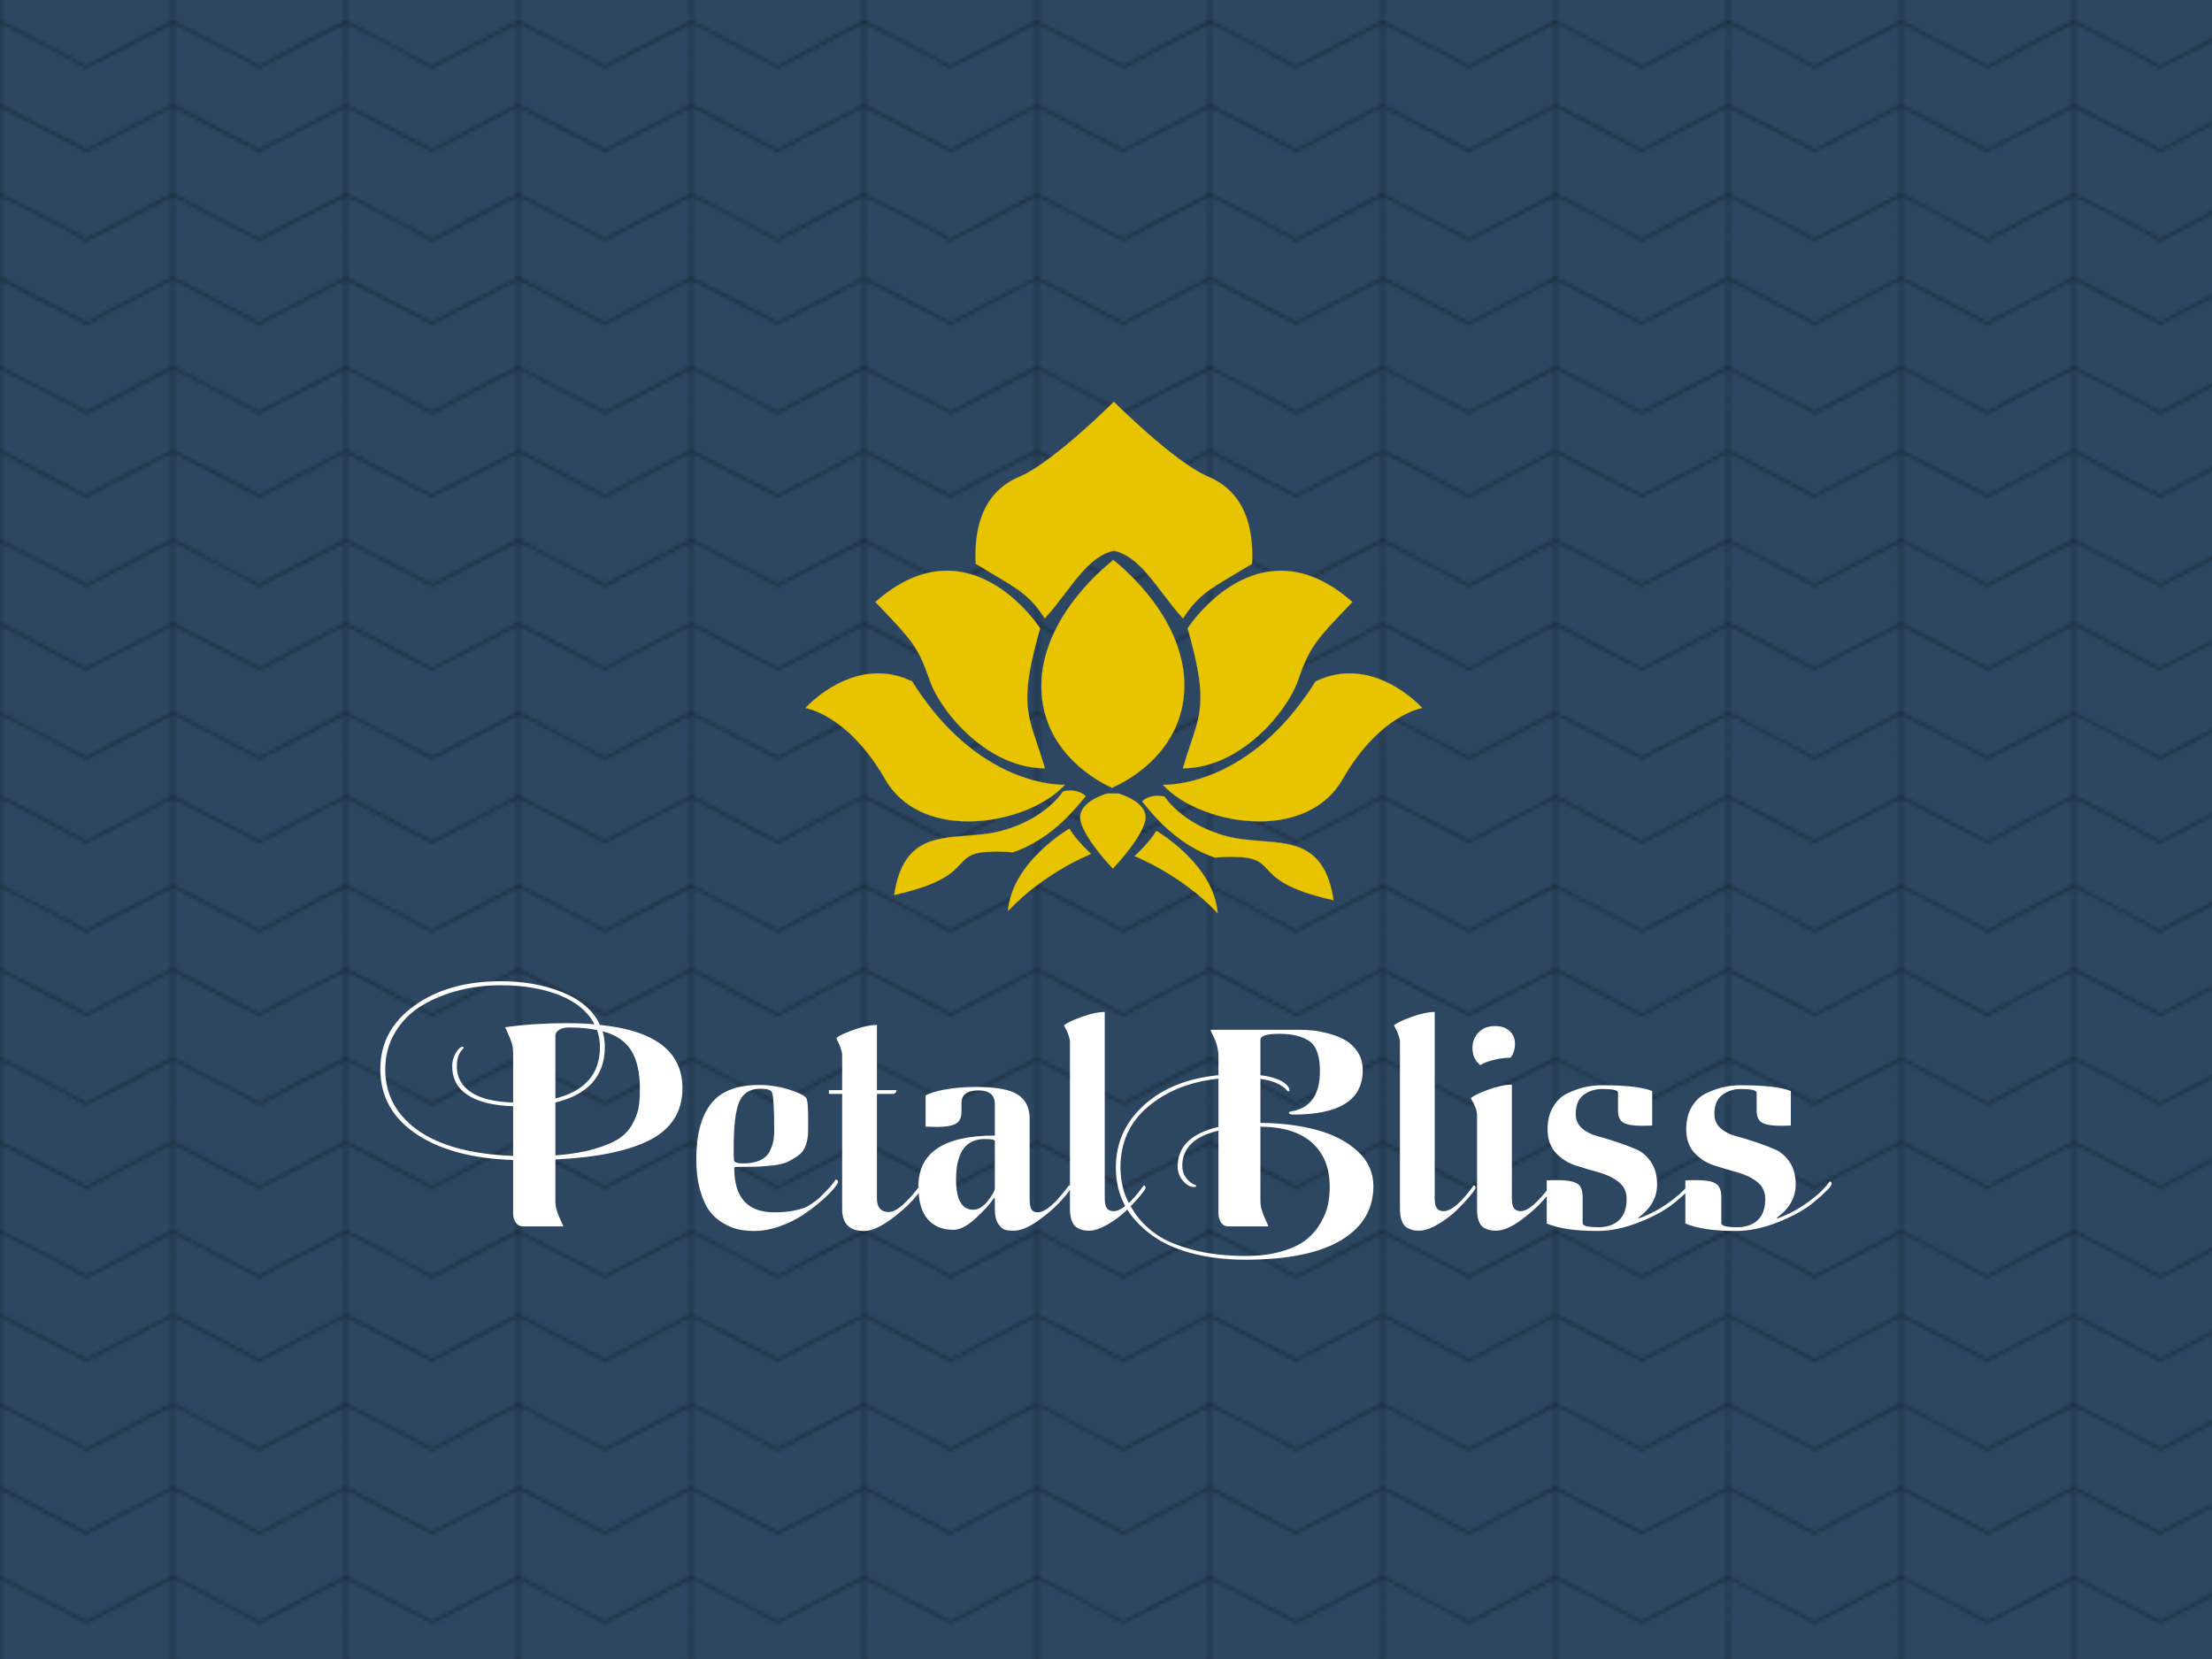 <svg version="1.1" xmlns="http://www.w3.org/2000/svg" xmlns:xlink="http://www.w3.org/1999/xlink" xmlns:i="http://ns.adobe.com/AdobeIllustrator/10.0/" xmlns:sketch="http://www.bohemiancoding.com/sketch/ns" viewBox="0 0 640 480" xml:space="preserve" preserveAspectRatio="xMidYMid meet" class="">{{text2Gradient}}<rect x="0px" y="0px" width="100%" height="100%" fill="#2d4762"></rect><defs><pattern id="pattern_1502_ughB1566_n2ot4732" x="0" y="0" width="50" height="50" patternUnits="userSpaceOnUse" patternTransform="rotate(0) scale(1.0)">
<path fill="#1b2a3a" d="M50,0h-0.3v6.1h0v0l-8.9,4.6L25,19l-10.7-5.6l-5-2.6L0.3,6.1v0h0V0H0v50h0.3V31l13.9,7.3L25,43.9L49.7,31v19
	H50V0z M49.7,30.3L25,43.2l-10.7-5.6L0.3,30.3V6.8l7.6,3.9l6.4,3.3L25,19.7l17.1-8.9l7.6-3.9V30.3z"></path>
</pattern></defs><rect class="dh_lm_bg_pattern_2907" x="0px" y="0px" width="640" height="480" fill="url(#pattern_1502_ughB1566_n2ot4732)" style="opacity:1"></rect><g class="logo-container-box logoContainerBox" transform="scale(0.99) translate(3.232,2.424)"><g class="containerBody" transform="scale(1.12) translate(-34.286,4.277)"><g class="sampleIconBox" transform="scale(1) translate(0,0)"><g class="sampleIcons_1" transform="scale(0.064) translate(3614.769,1162.271)" fill="#e8c400"><g><g><g><g><path d="M1135.489,1869.41c-54.202,0-109.341-12.591-163.887-37.424c-48.258-21.971-95.257-53.06-139.691-92.402     c-39.071-34.595-75.482-75.266-105.296-117.614c-27.7-39.345-48.691-78.456-60.703-113.104     c-47.003-135.586-70.103-159.772-220.395-317.137l-0.269-0.282l0.292-0.258c95.476-84.322,193.351-127.077,290.906-127.077     c52.293,0,104.816,12.342,156.11,36.682c41.026,19.468,81.362,46.612,119.888,80.679     c65.588,57.997,103.679,116.758,104.056,117.345l0.092,0.143l-0.047,0.163c-78.273,274.695-57.663,335.99-12.503,470.29     c9.626,28.628,20.537,61.075,31.808,99.517l0.141,0.48H1135.489z" stroke-width="1px" opacity="1"></path><path d="M736.447,1064.487c229.014,0,379.738,234.533,379.738,234.533     c-95.003,333.405-44.813,351.33,19.304,570.016c-229.853,0-422.617-225.855-469.222-360.293     c-46.605-134.438-68.115-157.74-220.478-317.273C551.334,1098.255,649.516,1064.487,736.447,1064.487 M736.447,1063.737     c-46.099,0-92.742,9.62-138.635,28.593c-51.025,21.094-102.34,54.261-152.519,98.578l-0.585,0.516l0.539,0.564     c150.243,157.314,173.335,181.492,220.311,317c12.023,34.681,33.03,73.824,60.75,113.198     c29.831,42.372,66.262,83.065,105.355,117.679c44.462,39.368,91.492,70.477,139.784,92.463     c54.595,24.855,109.787,37.458,164.042,37.458h1.001l-0.282-0.961c-11.273-38.449-22.185-70.901-31.812-99.532     c-45.133-134.223-65.732-195.484,12.509-470.067l0.093-0.326l-0.183-0.285c-0.377-0.587-38.496-59.392-104.123-117.423     c-38.552-34.09-78.917-61.253-119.975-80.736C841.373,1076.091,788.796,1063.737,736.447,1063.737L736.447,1063.737z" stroke-width="1px" opacity="1"></path></g><g><path d="M824.227,2085.855c-72.56,0-137.921-13.329-194.266-39.618c-62.897-29.345-111.703-73.824-145.063-132.204     c-77.742-136.047-161.764-207.711-218.561-243.873c-61.512-39.164-105.18-46.26-105.613-46.327l-0.683-0.105l0.461-0.515     c0.314-0.352,32.058-35.546,84.109-70.279c30.572-20.401,62.068-36.656,93.612-48.314     c39.438-14.576,79.063-21.967,117.774-21.967c47.341,0,94.018,11.077,138.734,32.923l0.096,0.047l0.057,0.09     c107.469,170.564,236.878,292.474,384.633,362.341c115.492,54.611,205.486,58.855,230.317,58.855     c4.341,0,6.686-0.131,6.709-0.132l0.917-0.053l-0.619,0.68c-38.223,41.951-97.749,79.757-167.614,106.453     C977.322,2071.332,899.518,2085.855,824.227,2085.855z" stroke-width="1px" opacity="1"></path><path d="M455.997,1483.028c43.734,0.005,90.414,9.358,138.57,32.885     c255.046,404.783,565.971,421.371,615.268,421.371c4.405,0,6.73-0.133,6.73-0.133c-78.211,85.842-237.597,148.33-392.338,148.33     c-136.068,0-268.552-48.343-339.003-171.632c-150.57-263.498-324.443-290.385-324.443-290.385S286.477,1483.01,455.997,1483.028      M455.997,1482.278h-0.032c-38.752,0-78.417,7.398-117.892,21.99c-31.568,11.668-63.087,27.937-93.68,48.354     c-52.084,34.759-83.855,69.989-84.17,70.341l-0.921,1.03l1.366,0.212c0.434,0.067,44.095,7.176,105.559,46.329     c56.737,36.142,140.673,107.757,218.347,243.687c33.399,58.448,82.261,102.979,145.229,132.357     c28.649,13.366,60.212,23.513,93.814,30.159c31.854,6.3,65.704,9.494,100.611,9.494c37.927,0,76.863-3.741,115.725-11.118     c37.62-7.142,74.431-17.54,109.41-30.905c34.681-13.252,66.666-29.076,95.066-47.031c28.896-18.27,53.353-38.295,72.692-59.52     l1.238-1.358l-1.835,0.105c-0.023,0.001-2.36,0.132-6.688,0.132c-24.811,0-114.735-4.242-230.157-58.82     c-147.689-69.836-277.045-191.698-384.476-362.201l-0.114-0.18l-0.192-0.094C550.138,1493.372,503.405,1482.283,455.997,1482.278     L455.997,1482.278z" stroke-width="1px" opacity="1"></path></g><g><path d="M1698.804,1258.046c-29.531-32.108-56.412-67.534-82.408-101.793c-61.076-80.489-118.759-156.515-199.07-174.122     c-80.312,17.607-137.995,93.633-199.07,174.122c-25.996,34.259-52.877,69.685-82.409,101.793l-0.326,0.355l-0.264-0.404     c-58.677-89.844-99.559-114.101-208.819-178.929c-21.146-12.547-45.114-26.768-72.152-43.226l-0.17-0.104l-0.009-0.199     c-3.966-83.283,6.523-154.126,31.176-210.563c29.198-66.842,79.094-115.531,148.303-144.716     c70.312-29.649,170.83-110.898,242.772-173.837c77.963-68.205,140.085-130.19,140.704-130.808l0.265-0.265l0.265,0.265     c0.619,0.618,62.745,62.606,140.708,130.811c71.941,62.938,172.458,144.186,242.767,173.834     c69.209,29.185,119.105,77.874,148.304,144.716c24.653,56.436,35.143,127.279,31.177,210.563l-0.01,0.199l-0.17,0.104     c-27.04,16.459-51.008,30.68-72.154,43.227c-109.26,64.828-150.142,89.084-208.817,178.929l-0.265,0.404L1698.804,1258.046z" stroke-width="1px" opacity="1"></path><path d="M1417.325,375.882c0,0,247.397,247.292,383.595,304.725c148.778,62.738,186.42,204.345,179.25,354.915     c-164.91,100.38-210.85,114.72-281.09,222.27c-98.92-107.55-167.035-250.95-281.755-276.045     c-114.72,25.095-182.835,168.495-281.755,276.045c-70.24-107.55-116.18-121.89-281.09-222.27     c-7.17-150.57,30.473-292.178,179.25-354.915C1169.932,623.173,1417.325,375.882,1417.325,375.882 M1417.325,374.821l-0.53,0.53     c-0.618,0.618-62.738,62.6-140.692,130.797c-71.92,62.918-172.4,144.139-242.664,173.768     c-35.897,15.137-66.857,35.631-92.022,60.911c-23.396,23.504-42.399,51.766-56.479,84     c-12.947,29.64-22.079,63.432-27.139,100.439c-4.587,33.539-5.955,70.646-4.067,110.292l0.019,0.398l0.34,0.207     c27.04,16.459,51.008,30.68,72.155,43.227c109.206,64.796,150.068,89.041,208.697,178.813l0.527,0.807l0.653-0.71     c29.544-32.121,56.431-67.555,82.432-101.821c61.01-80.403,118.64-156.35,198.771-173.964     c80.131,17.614,137.761,93.561,198.771,173.964c26.002,34.267,52.889,69.7,82.433,101.822l0.653,0.71l0.527-0.807     c58.629-89.772,99.491-114.017,208.697-178.813c21.147-12.547,45.115-26.768,72.155-43.227l0.34-0.207l0.019-0.398     c1.888-39.646,0.519-76.754-4.067-110.292c-5.061-37.006-14.192-70.799-27.139-100.439c-14.081-32.235-33.083-60.496-56.48-84     c-25.165-25.28-56.125-45.774-92.022-60.911c-70.264-29.63-170.747-110.853-242.67-173.774     c-77.954-68.197-140.069-130.173-140.687-130.791L1417.325,374.821L1417.325,374.821z" stroke-width="1px" opacity="1"></path></g><g><path d="M1698.66,1869.41l0.141-0.48c11.271-38.442,22.182-70.89,31.808-99.518c45.159-134.299,65.77-195.595-12.504-470.289     l-0.047-0.163l0.092-0.143c0.377-0.587,38.46-59.348,104.044-117.345c38.522-34.066,78.858-61.21,119.886-80.679     c51.296-24.34,103.823-36.682,156.124-36.682c97.556,0,195.431,42.755,290.906,127.077l0.292,0.258l-0.269,0.282     c-150.292,157.364-173.392,181.551-220.396,317.137c-12.012,34.648-33.002,73.76-60.701,113.104     c-29.814,42.349-66.226,83.02-105.296,117.614c-44.434,39.343-91.433,70.432-139.69,92.402     c-54.547,24.833-109.687,37.424-163.889,37.424H1698.66z" stroke-width="1px" opacity="1"></path><path d="M2098.203,1064.487c86.917,0,185.136,33.789,290.658,126.983     c-152.363,159.533-173.873,182.835-220.478,317.273c-46.605,134.438-239.366,360.293-469.222,360.293     c64.117-218.685,114.307-236.61,19.304-570.016C1718.465,1299.02,1869.157,1064.487,2098.203,1064.487 M2098.203,1063.737     c-52.357,0-104.938,12.354-156.284,36.718c-41.06,19.483-81.425,46.647-119.974,80.736     c-65.622,58.031-103.733,116.836-104.111,117.423l-0.183,0.285l0.093,0.326c78.241,274.584,57.642,335.844,12.509,470.068     c-9.627,28.631-20.539,61.082-31.812,99.531l-0.282,0.961h1.001c54.256,0,109.449-12.603,164.044-37.458     c48.292-21.986,95.323-53.095,139.784-92.463c39.092-34.614,75.523-75.307,105.354-117.679     c27.72-39.373,48.727-78.516,60.749-113.198c46.976-135.508,70.068-159.687,220.312-317l0.539-0.564l-0.584-0.516     c-50.169-44.308-101.483-77.472-152.516-98.57C2190.938,1073.359,2144.293,1063.737,2098.203,1063.737L2098.203,1063.737z" stroke-width="1px" opacity="1"></path></g><g><path d="M2010.423,2085.855c-75.284-0.003-153.088-14.528-224.998-42.005c-69.872-26.698-129.399-64.502-167.617-106.447     l-0.619-0.68l0.918,0.053c0.023,0.001,2.362,0.132,6.709,0.132c24.833,0,114.833-4.245,230.335-58.866     c147.749-69.869,277.151-191.774,384.615-362.33l0.057-0.09l0.096-0.047c44.717-21.846,91.394-32.923,138.734-32.923     c38.707,0,78.329,7.391,117.766,21.967c31.544,11.658,63.04,27.913,93.613,48.314c52.055,34.733,83.803,69.928,84.117,70.279     l0.461,0.515l-0.683,0.105c-0.435,0.067-44.139,7.176-105.659,46.355c-56.784,36.163-140.789,107.823-218.517,243.845     c-33.364,58.388-82.169,102.87-145.059,132.212c-56.333,26.283-121.687,39.61-194.244,39.61     C2010.439,2085.855,2010.432,2085.855,2010.423,2085.855z" stroke-width="1px" opacity="1"></path><path d="M2378.653,1483.028c169.5,0,295.216,140.435,295.216,140.435s-173.873,26.888-324.443,290.385     c-70.46,123.305-202.916,171.632-339.003,171.632c-154.724,0-314.135-62.498-392.338-148.33c0,0,2.319,0.133,6.73,0.133     c49.328,0,360.238-16.614,615.268-421.371C2288.254,1492.379,2334.908,1483.028,2378.653,1483.028 M2378.653,1482.278     c-47.399,0-94.131,11.09-138.899,32.961l-0.192,0.094l-0.114,0.18c-107.425,170.494-236.775,292.352-384.458,362.191     c-115.432,54.587-205.362,58.83-230.175,58.83c-4.333,0-6.665-0.13-6.688-0.132l-1.835-0.105l1.238,1.359     c19.336,21.222,43.792,41.246,72.69,59.516c28.4,17.955,60.387,33.779,95.07,47.032c34.981,13.366,71.793,23.765,109.413,30.908     c38.863,7.378,77.797,11.12,115.72,11.12c34.913,0,68.765-3.194,100.618-9.492c33.602-6.644,65.164-16.79,93.811-30.155     c62.962-29.375,111.823-73.908,145.225-132.363c77.704-135.982,161.676-207.605,218.437-243.744     c61.446-39.122,105.036-46.206,105.469-46.272l1.366-0.211l-0.922-1.03c-0.315-0.352-32.095-35.582-84.188-70.341     c-30.598-20.417-62.121-36.686-93.691-48.354C2457.07,1489.676,2417.404,1482.278,2378.653,1482.278L2378.653,1482.278z" stroke-width="1px" opacity="1"></path></g></g><g><g><path d="M1412.911,2277.986c-1.112-1.147-111.43-115.679-130.946-192.413c-4.524-17.789-1.653-34.806,8.535-50.577     c8.133-12.592,20.921-24.416,38.01-35.146c29.063-18.247,60.951-27.124,61.27-27.211l0.048-0.014h46.707l0.049,0.014     c0.318,0.087,32.206,8.964,61.269,27.211c17.089,10.729,29.878,22.554,38.011,35.146c10.188,15.771,13.06,32.788,8.535,50.577     c-19.517,76.734-129.835,191.266-130.947,192.413l-0.27,0.278L1412.911,2277.986z" stroke-width="1px" opacity="1"></path><path d="M1436.483,1973c0,0,127.268,34.954,107.55,112.479s-130.853,192.246-130.853,192.246     s-111.135-114.72-130.853-192.246c-19.717-77.526,107.55-112.479,107.55-112.479h23.302H1436.483 M1436.584,1972.25h-0.101     h-23.302h-23.302h-0.101l-0.098,0.027c-0.319,0.088-32.26,8.979-61.369,27.256c-17.136,10.759-29.963,22.622-38.126,35.259     c-10.246,15.863-13.134,32.979-8.583,50.873c10.218,40.175,45.315,90.408,72.958,125.475     c29.926,37.962,57.804,66.821,58.083,67.108l0.539,0.556l0.539-0.556c0.278-0.287,28.156-29.146,58.083-67.108     c27.643-35.066,62.74-85.3,72.958-125.475c4.551-17.894,1.663-35.01-8.583-50.873c-8.163-12.637-20.99-24.5-38.126-35.259     c-29.109-18.277-61.05-27.168-61.369-27.256L1436.584,1972.25L1436.584,1972.25z" stroke-width="1px" opacity="1"></path></g><g><g><path d="M521.936,2385.22c8.053-53.15,21.406-95.385,40.821-129.115c17.45-30.314,39.544-53.191,67.544-69.938      c52.276-31.266,117.107-36.244,185.745-41.515c46.753-3.591,95.097-7.304,141.742-19.65      c94.379-24.982,158.02-67.482,194.788-98.735c39.826-33.852,57.558-62.144,57.732-62.425l0.08-0.129l0.146-0.037      c9.385-2.394,18.883-3.606,28.232-3.606c37.274,0,62.064,19.239,62.683,24.262c0.099,0.805-0.304,1.381-1.106,1.582      c-1.114,0.278-5.696,5.903-12.037,13.688c-32.27,39.622-130.47,160.195-281.903,212.157l-0.072,0.024l-0.076-0.005      c-26.922-1.846-49.895-2.743-70.231-2.743c-97.078,0-116.129,20.401-144.968,51.284      c-32.752,35.073-77.608,83.106-268.669,125.324l-0.534,0.118L521.936,2385.22z" stroke-width="1px" opacity="1"></path><path d="M1238.766,1960.443c41.392,0,67.406,23.625,61.486,25.105c-7.17,1.792-111.135,163.118-293.97,225.855      c-27.187-1.864-50.331-2.744-70.257-2.744c-209.981,0-58.075,98.034-413.718,176.617      c44.813-295.763,252.743-211.515,435.578-259.913c182.835-48.398,252.743-161.325,252.743-161.325      C1220.591,1961.497,1230.02,1960.443,1238.766,1960.443 M1238.766,1959.693c-9.38,0-18.91,1.217-28.324,3.618l-0.293,0.075      l-0.159,0.257c-0.174,0.282-17.91,28.565-57.712,62.384c-36.733,31.212-100.309,73.655-194.585,98.611      c-46.612,12.338-94.939,16.05-141.675,19.639c-68.683,5.274-133.557,10.257-185.908,41.567      c-28.057,16.781-50.194,39.702-67.677,70.073c-19.439,33.771-32.807,76.048-40.867,129.246l-0.164,1.081l1.067-0.236      c191.175-42.242,236.077-90.325,268.862-125.434c28.772-30.811,47.78-51.165,144.694-51.165c20.328,0,43.293,0.897,70.206,2.743      l0.151,0.01l0.143-0.049c64.677-22.193,127.072-59.335,185.451-110.394c47.427-41.479,80.652-82.275,96.62-101.88      c6.022-7.394,10.778-13.234,11.841-13.564c0.988-0.247,1.506-0.991,1.383-1.991c-0.358-2.906-6.765-8.958-17.935-14.451      C1274.479,1965.207,1259.015,1959.693,1238.766,1959.693L1238.766,1959.693z" stroke-width="1px" opacity="1"></path></g><g><path d="M986.191,2449.775c3.685-45.441,19.09-91.264,45.789-136.195c21.352-35.934,49.934-71.382,84.953-105.359      c59.617-57.844,118.02-91.809,118.603-92.146l0.321-0.185l0.189,0.318c28.323,47.796,87.171,101.55,87.762,102.087l0.447,0.406      l-0.563,0.221c-0.47,0.184-47.788,18.803-112.666,56.446c-59.874,34.74-147.37,93.248-224.188,174.693l-0.733,0.777      L986.191,2449.775z" stroke-width="1px" opacity="1"></path><path d="M1235.723,2116.401c28.68,48.397,87.833,102.173,87.833,102.173s-188.213,73.493-336.99,231.233      C1002.697,2250.838,1235.723,2116.401,1235.723,2116.401 M1235.99,2115.381l-0.642,0.37      c-0.583,0.337-59.027,34.325-118.677,92.201c-35.042,34-63.645,69.474-85.014,105.437      c-26.728,44.981-42.151,90.858-45.84,136.357l-0.173,2.129l1.466-1.554c76.792-81.418,164.262-139.906,224.118-174.635      c64.85-37.626,112.13-56.23,112.6-56.414l1.127-0.44l-0.895-0.813c-0.591-0.537-59.399-54.256-87.692-102L1235.99,2115.381      L1235.99,2115.381z" stroke-width="1px" opacity="1"></path></g></g><g><g><path d="M1839.523,2459.025c-76.823-81.45-164.325-139.96-224.203-174.701c-64.874-37.641-112.181-56.255-112.651-56.438      l-0.563-0.221l0.448-0.406c0.591-0.537,59.439-54.292,87.762-102.087l0.188-0.318l0.321,0.185      c0.583,0.337,58.986,34.302,118.603,92.146c35.02,33.978,63.602,69.426,84.953,105.359      c26.699,44.932,42.104,90.754,45.789,136.195l0.086,1.064L1839.523,2459.025z" stroke-width="1px" opacity="1"></path><path d="M1590.638,2125.363c0,0,233.025,134.438,249.158,333.405c-148.778-157.74-336.99-231.233-336.99-231.233      S1561.958,2173.761,1590.638,2125.363 M1590.37,2124.343l-0.378,0.638c-28.293,47.744-87.101,101.463-87.692,102l-0.895,0.813      l1.127,0.44c0.47,0.184,47.772,18.798,112.628,56.43c59.848,34.726,147.306,93.21,224.09,174.619l1.466,1.554l-0.173-2.129      c-3.689-45.499-19.112-91.376-45.84-136.357c-21.369-35.962-49.972-71.436-85.014-105.437      c-59.65-57.876-118.093-91.865-118.677-92.201L1590.37,2124.343L1590.37,2124.343z" stroke-width="1px" opacity="1"></path></g><g><path d="M2312.262,2407.152c-191.062-42.217-235.917-90.251-268.669-125.324c-28.839-30.882-47.891-51.284-144.968-51.284      c-20.336,0-43.309,0.897-70.231,2.743l-0.075,0.005l-0.072-0.024c-151.433-51.962-249.633-172.535-281.903-212.156      c-6.341-7.786-10.922-13.411-12.036-13.689c-0.802-0.201-1.205-0.777-1.105-1.582c0.618-5.022,25.409-24.262,62.683-24.262      c9.349,0,18.848,1.213,28.231,3.606l0.146,0.037l0.079,0.129c0.175,0.282,17.925,28.594,57.761,62.449      c36.765,31.244,100.398,73.732,194.76,98.711c46.646,12.347,94.989,16.06,141.742,19.65      c68.638,5.271,133.469,10.25,185.745,41.515c28,16.747,50.094,39.624,67.543,69.939c19.416,33.73,32.769,75.964,40.822,129.114      l0.081,0.541L2312.262,2407.152z" stroke-width="1px" opacity="1"></path><path d="M1595.883,1981.953c8.746,0,18.176,1.054,28.139,3.595c0,0,69.908,112.927,252.743,161.325      c182.835,48.397,390.765-35.85,435.578,259.913c-355.643-78.583-203.737-176.604-413.718-176.617      c-19.926-0.001-43.07,0.88-70.257,2.744c-182.835-62.738-286.8-224.063-293.97-225.855      C1528.478,2005.578,1554.492,1981.954,1595.883,1981.953 M1595.886,1981.203v0.75V1981.203h-0.003      c-20.249,0-35.713,5.515-45.119,10.141c-11.17,5.493-17.578,11.545-17.935,14.45c-0.123,0.999,0.395,1.744,1.387,1.992      c1.059,0.329,5.816,6.169,11.838,13.563c15.967,19.605,49.193,60.4,96.62,101.88c58.38,51.059,120.775,88.201,185.451,110.395      l0.143,0.049l0.151-0.01c26.913-1.845,49.865-2.742,70.165-2.742c96.954,0.006,115.962,20.36,144.734,51.169      c32.785,35.107,77.686,83.187,268.863,125.43l1.067,0.236l-0.164-1.08c-8.06-53.198-21.428-95.474-40.867-129.246      c-17.482-30.372-39.619-53.293-67.676-70.073c-52.352-31.311-117.226-36.293-185.908-41.567      c-46.736-3.589-95.063-7.301-141.675-19.639c-94.311-24.965-157.902-67.43-194.641-98.658      c-39.781-33.814-57.482-62.056-57.656-62.337l-0.159-0.257l-0.293-0.075C1614.793,1982.42,1605.264,1981.203,1595.886,1981.203      L1595.886,1981.203z" stroke-width="1px" opacity="1"></path></g></g></g><g><path d="M1413.042,1950.047c-0.72-0.285-72.84-29.258-144.412-94.104c-42.039-38.089-75.671-80.922-99.961-127.307    c-30.365-57.985-46.133-121.714-46.865-189.417c-0.732-67.695,14.121-136.979,44.147-205.925    c24.017-55.147,57.74-110.204,100.232-163.64c70.772-89,142.834-144.003,146.622-146.866v-3.87l0.599,0.448    c0.736,0.549,74.428,56.003,146.772,146.979c42.493,53.436,76.216,108.493,100.232,163.64    c30.026,68.946,44.88,138.229,44.147,205.925c-0.732,67.702-16.5,131.431-46.864,189.416    c-24.291,46.385-57.923,89.218-99.962,127.307c-69.515,62.983-139.547,92.125-144.175,94.01v3.607L1413.042,1950.047z" stroke-width="1px" opacity="1"></path><path d="M1413.18,1019.666c0,0,294.208,219.686,291.001,516.24c-3.207,296.552-291.001,410.483-291.001,410.483    v3.308c0,0-287.795-113.929-291.001-410.483s291.001-516.24,291.001-516.24V1019.666 M1412.43,1018.17v1.496v2.935    c-5.231,3.97-76.52,58.766-146.54,146.819c-42.513,53.462-76.253,108.546-100.283,163.724    c-30.047,68.995-44.911,138.33-44.178,206.079c0.733,67.762,16.515,131.548,46.907,189.587    c24.311,46.424,57.97,89.291,100.042,127.41c37.424,33.908,74.718,57.704,99.414,71.695c26.767,15.165,44.931,22.408,45.112,22.48    l1.026,0.406v-1.104v-2.803c3.026-1.239,20.266-8.48,44.638-22.288c24.696-13.992,61.99-37.788,99.414-71.696    c42.072-38.119,75.731-80.986,100.042-127.41c30.393-58.038,46.175-121.824,46.907-189.586    c0.733-67.749-14.131-137.084-44.179-206.079c-24.03-55.178-57.77-110.262-100.283-163.724    c-72.374-91.014-146.105-146.497-146.842-147.047L1412.43,1018.17L1412.43,1018.17z" stroke-width="1px" opacity="1"></path></g></g></g></g></g><g class="sampleTexts_1" transform="scale(1) translate(0,-4.13)"><g class="logo--name svgLogoName_1 logoNameBox" transform="scale(1) translate(159.525,317.7)" fill="#ffffff"><path d="M18.82-0.15L18.82-0.15L18.82-0.15Q18.82 0 18.75 0L18.75 0L8.40 0L8.40 0Q7.13 0 6.45-1.01L6.45-1.01L6.45-1.01Q5.77-2.02 5.77-3.30L5.77-3.30L5.77-17.32L5.77-17.32Q-10.28-17.85-19.57-24.15L-19.57-24.15L-19.57-24.15Q-28.88-30.45-28.88-41.02L-28.88-41.02L-28.88-41.02Q-28.88-51.23-19.99-57.60L-19.99-57.60L-19.99-57.60Q-11.10-63.97 2.55-63.97L2.55-63.97L2.55-63.97Q11.55-63.97 18.71-61.05L18.71-61.05L18.71-61.05Q25.88-58.13 28.43-52.57L28.43-52.57L28.43-52.57Q49.95-50.40 49.95-36.07L49.95-36.07L49.95-36.07Q49.95-26.93 41.51-22.57L41.51-22.57L41.51-22.57Q33.07-18.22 16.80-17.47L16.80-17.47L16.80-6.67L16.80-6.67Q16.80-5.40 17.14-4.24L17.14-4.24L17.14-4.24Q17.47-3.07 18.15-1.65L18.15-1.65L18.15-1.65Q18.82-0.22 18.82-0.15ZM5.77-32.32L5.77-32.32L5.77-45.30L5.77-45.30Q5.77-46.57 5.44-47.74L5.44-47.74L5.44-47.74Q5.10-48.90 4.42-50.32L4.42-50.32L4.42-50.32Q3.75-51.75 3.75-51.82L3.75-51.82L3.75-51.82Q3.67-51.98 3.82-51.98L3.82-51.98L3.82-51.98Q11.17-53.02 19.57-53.02L19.57-53.02L19.57-53.02Q23.93-53.02 27-52.73L27-52.73L27-52.73Q24.45-57.67 17.93-60.30L17.93-60.30L17.93-60.30Q11.40-62.92 2.55-62.92L2.55-62.92L2.55-62.92Q-3.07-62.92-8.29-61.61L-8.29-61.61L-8.29-61.61Q-13.50-60.30-17.89-57.71L-17.89-57.71L-17.89-57.71Q-22.27-55.13-24.94-50.77L-24.94-50.77L-24.94-50.77Q-27.60-46.42-27.60-40.95L-27.60-40.95L-27.60-40.95Q-27.60-31.20-19.16-25.13L-19.16-25.13L-19.16-25.13Q-10.72-19.05 5.77-18.38L5.77-18.38L5.77-31.35L5.77-31.35Q-1.80-31.57-5.96-34.20L-5.96-34.20L-5.96-34.20Q-10.13-36.82-10.13-41.85L-10.13-41.85L-10.13-41.85Q-10.13-43.65-9.19-45.26L-9.19-45.26L-9.19-45.26Q-8.25-46.88-7.35-46.88L-7.35-46.88L-7.35-46.88Q-7.13-46.80-7.13-46.65L-7.13-46.65L-7.13-46.65Q-7.13-46.50-7.35-46.27L-7.35-46.27L-7.35-46.27Q-8.92-44.77-8.92-41.70L-8.92-41.70L-8.92-41.70Q-8.92-37.57-5.29-35.06L-5.29-35.06L-5.29-35.06Q-1.65-32.55 5.77-32.32ZM38.85-35.85L38.85-35.85L38.85-35.85Q38.85-42.30 36.56-45.94L36.56-45.94L36.56-45.94Q34.27-49.57 29.10-50.92L29.10-50.92L29.10-50.92Q29.70-48.90 29.70-46.88L29.70-46.88L29.70-46.88Q29.70-35.48 16.80-32.32L16.80-32.32L16.80-18.52L16.80-18.52Q22.72-18.97 26.89-20.18L26.89-20.18L26.89-20.18Q31.05-21.38 33.34-22.88L33.34-22.88L33.34-22.88Q35.63-24.38 36.90-26.70L36.90-26.70L36.90-26.70Q38.17-29.02 38.51-31.01L38.51-31.01L38.51-31.01Q38.85-33 38.85-35.85ZM20.40-51.90L20.40-51.90L20.40-51.90Q18.68-51.90 17.74-51.26L17.74-51.26L17.74-51.26Q16.80-50.63 16.80-49.80L16.80-49.80L16.80-33.38L16.80-33.38Q28.43-36.30 28.43-46.80L28.43-46.80L28.43-46.80Q28.43-48.98 27.68-51.23L27.68-51.23L27.68-51.23Q24.52-51.90 20.40-51.90ZM82.75-28.35L82.75-25.13L82.75-25.13Q82.75-22.80 82.11-21.07L82.11-21.07L82.11-21.07Q81.47-19.35 79.97-18.34L79.97-18.34L79.97-18.34Q78.47-17.32 77.13-16.72L77.13-16.72L77.13-16.72Q75.77-16.13 73.11-15.86L73.11-15.86L73.11-15.86Q70.45-15.60 68.84-15.56L68.84-15.56L68.84-15.56Q67.22-15.52 64.00-15.52L64.00-15.52L64.00-15.52Q63.77-15.52 63.66-15.45L63.66-15.45L63.66-15.45Q63.55-15.38 63.47-15.30L63.47-15.30L63.47-15.22L63.47-15.22Q63.47-3.67 73.90-3.67L73.90-3.67L73.90-3.67Q77.05-3.67 79.30-4.16L79.30-4.16L79.30-4.16Q81.55-4.65 82.56-5.21L82.56-5.21L82.56-5.21Q83.57-5.77 84.85-6.75L84.85-6.75L84.85-6.75Q85.82-7.50 87.47-9.22L87.47-9.22L87.47-9.22Q89.13-10.95 89.95-12.22L89.95-12.22L89.95-12.22Q90.55-12.15 90.55-11.55L90.55-11.55L90.55-11.55Q90.55-11.17 89.42-9.82L89.42-9.82L89.42-9.82Q88.30-8.47 86.20-6.64L86.20-6.64L86.20-6.64Q84.10-4.80 81.47-3.04L81.47-3.04L81.47-3.04Q78.85-1.27 75.40-0.04L75.40-0.04L75.40-0.04Q71.95 1.20 68.65 1.20L68.65 1.20L68.65 1.20Q66.55 1.20 64.71 0.82L64.71 0.82L64.71 0.82Q62.87 0.45 60.74-0.75L60.74-0.75L60.74-0.75Q58.60-1.95 57.10-3.90L57.10-3.90L57.10-3.90Q55.60-5.85 54.59-9.38L54.59-9.38L54.59-9.38Q53.57-12.90 53.57-17.63L53.57-17.63L53.57-17.63Q53.57-27.07 57.40-31.99L57.40-31.99L57.40-31.99Q61.22-36.90 70-36.90L70-36.90L70-36.90Q73.97-36.90 77.88-35.66L77.88-35.66L77.88-35.66Q81.77-34.42 82.38-33.30L82.38-33.30L82.38-33.30Q82.75-32.25 82.75-28.35L82.75-28.35ZM63.40-17.32L63.40-17.32L63.40-17.32Q63.40-16.43 65.72-16.43L65.72-16.43L65.72-16.43Q68.42-16.43 70.15-17.21L70.15-17.21L70.15-17.21Q71.88-18 72.63-19.43L72.63-19.43L72.63-19.43Q73.38-20.85 73.64-22.13L73.64-22.13L73.64-22.13Q73.90-23.40 73.90-25.13L73.90-25.13L73.90-25.13Q73.90-33.75 73.30-34.95L73.30-34.95L73.30-34.95Q73-35.92 70.30-35.92L70.30-35.92L70.30-35.92Q66.32-35.92 64.82-32.59L64.82-32.59L64.82-32.59Q63.32-29.25 63.32-20.32L63.32-20.32L63.32-20.32Q63.32-17.93 63.40-17.32ZM91.63-34.57L88.17-34.57L88.17-35.55L91.63-35.55L91.63-44.77L91.63-44.77Q91.63-46.05 90.13-49.05L90.13-49.05L90.20-49.27L90.20-49.27Q91.47-50.17 94.89-51.38L94.89-51.38L94.89-51.38Q98.30-52.57 100.70-52.57L100.70-52.57L100.70-35.55L105.80-35.55L105.80-35.55Q105.80-35.10 105.50-34.84L105.50-34.84L105.50-34.84Q105.20-34.57 104.97-34.57L104.97-34.57L100.70-34.57L100.70-7.35L100.70-7.35Q100.70-3.75 103.77-3.75L103.77-3.75L103.77-3.75Q105.50-3.75 107.86-6L107.86-6L107.86-6Q110.22-8.25 111.95-10.72L111.95-10.72L111.95-10.72Q112.40-10.65 112.40-10.05L112.40-10.05L112.40-10.05Q112.40-9.45 109.96-6.75L109.96-6.75L109.96-6.75Q107.52-4.05 103.77-1.43L103.77-1.43L103.77-1.43Q100.02 1.20 97.33 1.20L97.33 1.20L97.33 1.20Q91.63 1.20 91.63-4.50L91.63-4.50L91.63-34.57ZM131.40-7.50L131.17-7.27L131.17-7.27Q129.52-4.88 126.34-1.99L126.34-1.99L126.34-1.99Q123.15 0.90 120.67 0.90L120.67 0.90L120.67 0.90Q116.32 0.90 113.92-1.91L113.92-1.91L113.92-1.91Q111.52-4.72 111.52-10.42L111.52-10.42L111.52-10.42Q111.52-23.70 131.47-23.70L131.47-23.70L131.47-31.88L131.47-31.88Q131.47-35.48 127.20-35.48L127.20-35.48L127.20-35.48Q122.77-35.48 122.77-32.17L122.77-32.17L122.77-30L122.77-30Q122.77-27.52 121.20-26.74L121.20-26.74L121.20-26.74Q119.62-25.95 116.40-25.95L116.40-25.95L113.40-26.02L113.40-34.13L113.40-34.13Q114.75-35.02 118.39-35.70L118.39-35.70L118.39-35.70Q122.02-36.38 126.60-36.38L126.60-36.38L126.60-36.38Q134.47-36.38 137.51-34.35L137.51-34.35L137.51-34.35Q140.55-32.32 140.55-28.13L140.55-28.13L140.55-7.27L140.55-7.27Q140.55-5.25 141-4.46L141-4.46L141-4.46Q141.45-3.67 142.65-3.67L142.65-3.67L142.65-3.67Q145.65-3.67 150.82-10.72L150.82-10.72L150.82-10.72Q151.27-10.57 151.27-10.05L151.27-10.05L151.27-10.05Q151.27-9.53 148.91-6.86L148.91-6.86L148.91-6.86Q146.55-4.20 142.84-1.54L142.84-1.54L142.84-1.54Q139.13 1.13 136.35 1.13L136.35 1.13L136.35 1.13Q135.07 1.13 134.17 0.90L134.17 0.90L134.17 0.90Q133.27 0.67 132.38-0.64L132.38-0.64L132.38-0.64Q131.47-1.95 131.47-4.42L131.47-4.42L131.47-7.27L131.47-7.27Q131.47-7.50 131.40-7.50L131.40-7.50ZM128.85-22.80L128.85-22.80L128.85-22.80Q121.35-22.80 121.35-12.22L121.35-12.22L121.35-12.22Q121.35-4.35 125.85-4.35L125.85-4.35L125.85-4.35Q127.80-4.35 129.64-6.64L129.64-6.64L129.64-6.64Q131.47-8.92 131.47-10.05L131.47-10.05L131.47-22.27L131.47-22.27Q131.40-22.80 128.85-22.80ZM160.15-55.95L160.15-7.35L160.15-7.35Q160.15-5.47 160.71-4.72L160.71-4.72L160.71-4.72Q161.27-3.97 162.47-3.97L162.47-3.97L162.47-3.97Q165.47-3.97 170.35-10.72L170.35-10.72L170.35-10.72Q170.80-10.57 170.80-10.05L170.80-10.05L170.80-10.05Q170.80-9.67 169.34-7.91L169.34-7.91L169.34-7.91Q167.87-6.15 165.77-4.13L165.77-4.13L165.77-4.13Q163.67-2.10 160.90-0.49L160.90-0.49L160.90-0.49Q158.12 1.13 156.02 1.13L156.02 1.13L156.02 1.13Q155.12 1.13 154.45 0.97L154.45 0.97L154.45 0.97Q153.77 0.82 152.91 0.34L152.91 0.34L152.91 0.34Q152.05-0.15 151.56-1.43L151.56-1.43L151.56-1.43Q151.07-2.70 151.07-4.58L151.07-4.58L151.07-48.07L151.07-48.07Q151.07-49.57 149.65-52.20L149.65-52.20L149.65-52.20Q149.50-52.42 149.57-52.50L149.57-52.50L149.57-52.50Q150.62-53.40 154.15-54.67L154.15-54.67L154.15-54.67Q157.67-55.95 160.15-55.95L160.15-55.95ZM189.82-39.45L189.82-39.45L189.82-44.63L189.82-44.63Q189.82-45.60 189.56-46.65L189.56-46.65L189.56-46.65Q189.30-47.70 189.04-48.38L189.04-48.38L189.04-48.38Q188.77-49.05 188.32-49.95L188.32-49.95L188.32-49.95Q187.88-50.85 187.80-51.07L187.80-51.07L187.80-51.07Q187.72-51.30 187.88-51.30L187.88-51.30L210.75-51.30L210.75-51.30Q212.63-51.30 214.50-51.11L214.50-51.11L214.50-51.11Q216.38-50.92 218.81-50.25L218.81-50.25L218.81-50.25Q221.25-49.57 223.09-48.49L223.09-48.49L223.09-48.49Q224.92-47.40 226.20-45.41L226.20-45.41L226.20-45.41Q227.47-43.42 227.47-40.73L227.47-40.73L227.47-40.73Q227.47-29.17 209.40-29.17L209.40-29.17L209.40-29.17Q208.20-29.17 208.20-29.70L208.20-29.70L208.20-29.70Q208.20-29.92 209.17-30.07L209.17-30.07L209.17-30.07Q216.30-31.42 216.30-40.57L216.30-40.57L216.30-40.57Q216.30-46.42 213.52-48.34L213.52-48.34L213.52-48.34Q210.75-50.25 205.65-50.25L205.65-50.25L205.65-50.25Q200.77-50.25 200.77-48.67L200.77-48.67L200.77-39.45L200.77-39.45Q206.55-38.70 208.13-36.30L208.13-36.30L208.13-36.30Q208.35-35.85 208.35-35.55L208.35-35.55L208.35-35.55Q208.35-35.25 208.05-35.25L208.05-35.25L208.05-35.25Q207.82-35.25 207.52-35.70L207.52-35.70L207.52-35.70Q205.35-37.88 200.77-38.48L200.77-38.48L200.77-27L200.77-27Q208.95-26.93 215.47-25.16L215.47-25.16L215.47-25.16Q222-23.40 226.13-19.61L226.13-19.61L226.13-19.61Q230.25-15.82 230.25-10.50L230.25-10.50L230.25-10.50Q230.25-1.43 221.77 3.64L221.77 3.64L221.77 3.64Q213.30 8.70 196.72 8.70L196.72 8.70L196.72 8.70Q187.57 8.70 180.11 6.19L180.11 6.19L180.11 6.19Q172.65 3.67 167.85-1.91L167.85-1.91L167.85-1.91Q163.05-7.50 163.05-15.38L163.05-15.38L163.05-15.38Q163.05-24.97 170.36-31.61L170.36-31.61L170.36-31.61Q177.67-38.25 189.82-39.45ZM196.95 7.72L196.95 7.72L196.95 7.72Q202.27 7.72 206.32 6.52L206.32 6.52L206.32 6.52Q210.38 5.33 212.70 3.49L212.70 3.49L212.70 3.49Q215.02 1.65 216.49-0.90L216.49-0.90L216.49-0.90Q217.95-3.45 218.40-5.70L218.40-5.70L218.40-5.70Q218.85-7.95 218.85-10.35L218.85-10.35L218.85-10.35Q218.85-17.70 214.24-21.82L214.24-21.82L214.24-21.82Q209.63-25.95 200.77-26.02L200.77-26.02L200.77-6.67L200.77-6.67Q200.77-5.47 201.15-4.20L201.15-4.20L201.15-4.20Q201.52-2.92 202.13-1.69L202.13-1.69L202.13-1.69Q202.72-0.45 202.80-0.15L202.80-0.15L202.80 0L192.45 0L192.45 0Q191.17 0 190.50-1.01L190.50-1.01L190.50-1.01Q189.82-2.02 189.82-3.30L189.82-3.30L189.82-24.97L189.82-24.97Q180.38-22.80 180.38-15.75L180.38-15.75L180.38-15.75Q180.38-14.10 181.31-12.75L181.31-12.75L181.31-12.75Q182.25-11.40 183.75-10.80L183.75-10.80L183.75-10.80Q184.05-10.72 184.05-10.50L184.05-10.50L184.05-10.50Q184.05-10.28 183.38-10.28L183.38-10.28L183.38-10.28Q181.95-10.28 180.56-11.89L180.56-11.89L180.56-11.89Q179.17-13.50 179.17-15.60L179.17-15.60L179.17-15.60Q179.17-23.47 189.82-25.95L189.82-25.95L189.82-38.55L189.82-38.55Q178.72-37.35 171.49-31.27L171.49-31.27L171.49-31.27Q164.25-25.20 164.25-15.38L164.25-15.38L164.25-15.38Q164.25-12.53 165-9.67L165-9.67L165-9.67Q165.75-6.83 167.96-3.56L167.96-3.56L167.96-3.56Q170.17-0.30 173.63 2.10L173.63 2.10L173.63 2.10Q177.07 4.50 183.11 6.11L183.11 6.11L183.11 6.11Q189.15 7.72 196.95 7.72ZM246.25-55.95L246.25-7.35L246.25-7.35Q246.25-5.47 246.81-4.72L246.81-4.72L246.81-4.72Q247.38-3.97 248.57-3.97L248.57-3.97L248.57-3.97Q251.57-3.97 256.45-10.72L256.45-10.72L256.45-10.72Q256.90-10.57 256.90-10.05L256.90-10.05L256.90-10.05Q256.90-9.67 255.44-7.91L255.44-7.91L255.44-7.91Q253.97-6.15 251.88-4.13L251.88-4.13L251.88-4.13Q249.78-2.10 247-0.49L247-0.49L247-0.49Q244.22 1.13 242.13 1.13L242.13 1.13L242.13 1.13Q241.22 1.13 240.55 0.97L240.55 0.97L240.55 0.97Q239.88 0.82 239.01 0.34L239.01 0.34L239.01 0.34Q238.15-0.15 237.66-1.43L237.66-1.43L237.66-1.43Q237.18-2.70 237.18-4.58L237.18-4.58L237.18-48.07L237.18-48.07Q237.18-49.57 235.75-52.20L235.75-52.20L235.75-52.20Q235.60-52.42 235.68-52.50L235.68-52.50L235.68-52.50Q236.72-53.40 240.25-54.67L240.25-54.67L240.25-54.67Q243.78-55.95 246.25-55.95L246.25-55.95ZM266.38-36.98L266.38-7.42L266.38-7.42Q266.38-5.47 266.94-4.72L266.94-4.72L266.94-4.72Q267.50-3.97 268.70-3.97L268.70-3.97L268.70-3.97Q271.48-3.97 276.50-10.65L276.50-10.65L276.50-10.65Q276.95-10.57 276.95-10.05L276.95-10.05L276.95-10.05Q276.95-9.53 274.63-6.86L274.63-6.86L274.63-6.86Q272.30-4.20 268.63-1.54L268.63-1.54L268.63-1.54Q264.95 1.13 262.18 1.13L262.18 1.13L262.18 1.13Q261.28 1.13 260.60 0.97L260.60 0.97L260.60 0.97Q259.93 0.82 259.06 0.34L259.06 0.34L259.06 0.34Q258.20-0.15 257.75-1.39L257.75-1.39L257.75-1.39Q257.30-2.63 257.30-4.50L257.30-4.50L257.30-29.10L257.30-29.10Q257.30-30.75 255.73-33.30L255.73-33.30L255.73-33.30Q255.65-33.45 255.73-33.52L255.73-33.52L255.73-33.52Q256.78-34.42 260.30-35.70L260.30-35.70L260.30-35.70Q263.82-36.98 266.38-36.98L266.38-36.98ZM261.95-52.27L261.95-52.27L261.95-52.27Q264.43-52.27 265.81-50.96L265.81-50.96L265.81-50.96Q267.20-49.65 267.20-47.63L267.20-47.63L267.20-47.63Q267.20-46.57 266.90-45.67L266.90-45.67L266.90-45.67Q266.60-44.77 266.30-44.40L266.30-44.40L266-44.02L266-44.02Q264.13-44.02 261.76-43.46L261.76-43.46L261.76-43.46Q259.40-42.90 258.28-42.15L258.28-42.15L258.28-42.15Q258.20-42 258.05-42.15L258.05-42.15L258.05-42.15Q256.10-43.80 256.10-46.50L256.10-46.50L256.10-46.50Q256.10-48.98 257.71-50.63L257.71-50.63L257.71-50.63Q259.32-52.27 261.95-52.27ZM288.68 1.20L288.68 1.20L288.68 1.20Q280.05 1.20 275.48-0.75L275.48-0.75L275.48-12L275.48-12Q276.53-12.07 278.40-12.07L278.40-12.07L278.40-12.07Q281.85-12.07 283.35-11.21L283.35-11.21L283.35-11.21Q284.85-10.35 284.85-7.65L284.85-7.65L284.85-0.82L284.85-0.82Q284.85 0.22 289.05 0.22L289.05 0.22L289.05 0.22Q292.35 0.22 294.34-1.61L294.34-1.61L294.34-1.61Q296.33-3.45 296.33-7.20L296.33-7.20L296.33-7.20Q296.33-9.97 294.19-11.63L294.19-11.63L294.19-11.63Q292.05-13.28 289.05-14.10L289.05-14.10L289.05-14.10Q286.05-14.92 283.01-15.90L283.01-15.90L283.01-15.90Q279.98-16.88 277.84-19.20L277.84-19.20L277.84-19.20Q275.70-21.52 275.70-25.35L275.70-25.35L275.70-25.35Q275.70-28.72 277.13-31.16L277.13-31.16L277.13-31.16Q278.55-33.60 280.91-34.73L280.91-34.73L280.91-34.73Q283.28-35.85 285.45-36.34L285.45-36.34L285.45-36.34Q287.63-36.82 289.95-36.82L289.95-36.82L289.95-36.82Q299.33-36.82 303-35.32L303-35.32L303-26.32L303-26.32Q301.88-26.25 300.15-26.25L300.15-26.25L300.15-26.25Q297-26.25 295.54-27.04L295.54-27.04L295.54-27.04Q294.08-27.82 294.08-30.30L294.08-30.30L294.08-34.88L294.08-34.88Q294.08-35.85 289.95-35.85L289.95-35.85L289.95-35.85Q287.18-35.85 285.11-34.31L285.11-34.31L285.11-34.31Q283.05-32.77 283.05-29.32L283.05-29.32L283.05-29.32Q283.05-27.07 284.63-25.65L284.63-25.65L284.63-25.65Q286.20-24.22 288.56-23.59L288.56-23.59L288.56-23.59Q290.93-22.95 293.66-22.05L293.66-22.05L293.66-22.05Q296.40-21.15 298.76-20.14L298.76-20.14L298.76-20.14Q301.13-19.13 302.70-16.76L302.70-16.76L302.70-16.76Q304.28-14.40 304.28-10.95L304.28-10.95L304.28-10.95Q304.28-5.92 299.55-2.40L299.55-2.40L299.55-2.40Q299.33-2.25 299.33-2.17L299.33-2.17L299.55-2.10L299.55-2.10Q304.58-3.90 308.93-7.42L308.93-7.42L308.93-7.42Q311.40-9.30 313.13-11.70L313.13-11.70L313.13-11.70Q313.65-11.70 313.65-11.10L313.65-11.10L313.65-11.10Q313.65-10.20 309.08-6.38L309.08-6.38L309.08-6.38Q305.70-3.52 299.81-1.16L299.81-1.16L299.81-1.16Q293.93 1.20 288.68 1.20ZM324.85 1.20L324.85 1.20L324.85 1.20Q316.23 1.20 311.65-0.75L311.65-0.75L311.65-12L311.65-12Q312.70-12.07 314.58-12.07L314.58-12.07L314.58-12.07Q318.03-12.07 319.53-11.21L319.53-11.21L319.53-11.21Q321.03-10.35 321.03-7.65L321.03-7.65L321.03-0.82L321.03-0.82Q321.03 0.22 325.23 0.22L325.23 0.22L325.23 0.22Q328.53 0.22 330.51-1.61L330.51-1.61L330.51-1.61Q332.50-3.45 332.50-7.20L332.50-7.20L332.50-7.20Q332.50-9.97 330.36-11.63L330.36-11.63L330.36-11.63Q328.23-13.28 325.23-14.10L325.23-14.10L325.23-14.10Q322.23-14.92 319.19-15.90L319.19-15.90L319.19-15.90Q316.15-16.88 314.01-19.20L314.01-19.20L314.01-19.20Q311.88-21.52 311.88-25.35L311.88-25.35L311.88-25.35Q311.88-28.72 313.30-31.16L313.30-31.16L313.30-31.16Q314.73-33.60 317.09-34.73L317.09-34.73L317.09-34.73Q319.45-35.85 321.63-36.34L321.63-36.34L321.63-36.34Q323.80-36.82 326.13-36.82L326.13-36.82L326.13-36.82Q335.50-36.82 339.18-35.32L339.18-35.32L339.18-26.32L339.18-26.32Q338.05-26.25 336.33-26.25L336.33-26.25L336.33-26.25Q333.18-26.25 331.71-27.04L331.71-27.04L331.71-27.04Q330.25-27.82 330.25-30.30L330.25-30.30L330.25-34.88L330.25-34.88Q330.25-35.85 326.13-35.85L326.13-35.85L326.13-35.85Q323.35-35.85 321.29-34.31L321.29-34.31L321.29-34.31Q319.23-32.77 319.23-29.32L319.23-29.32L319.23-29.32Q319.23-27.07 320.80-25.65L320.80-25.65L320.80-25.65Q322.38-24.22 324.74-23.59L324.74-23.59L324.74-23.59Q327.10-22.95 329.84-22.05L329.84-22.05L329.84-22.05Q332.58-21.15 334.94-20.14L334.94-20.14L334.94-20.14Q337.30-19.13 338.88-16.76L338.88-16.76L338.88-16.76Q340.45-14.40 340.45-10.95L340.45-10.95L340.45-10.95Q340.45-5.92 335.73-2.40L335.73-2.40L335.73-2.40Q335.50-2.25 335.50-2.17L335.50-2.17L335.73-2.10L335.73-2.10Q340.75-3.90 345.10-7.42L345.10-7.42L345.10-7.42Q347.58-9.30 349.30-11.70L349.30-11.70L349.30-11.70Q349.83-11.70 349.83-11.10L349.83-11.10L349.83-11.10Q349.83-10.20 345.25-6.38L345.25-6.38L345.25-6.38Q341.88-3.52 335.99-1.16L335.99-1.16L335.99-1.16Q330.10 1.20 324.85 1.20Z"></path></g><g id="" class="logo--name svgSloganText_1 sloganBox" transform="scale(1) translate(320,345.6)" fill="#ffa9b2"></g></g></g></g></svg>
